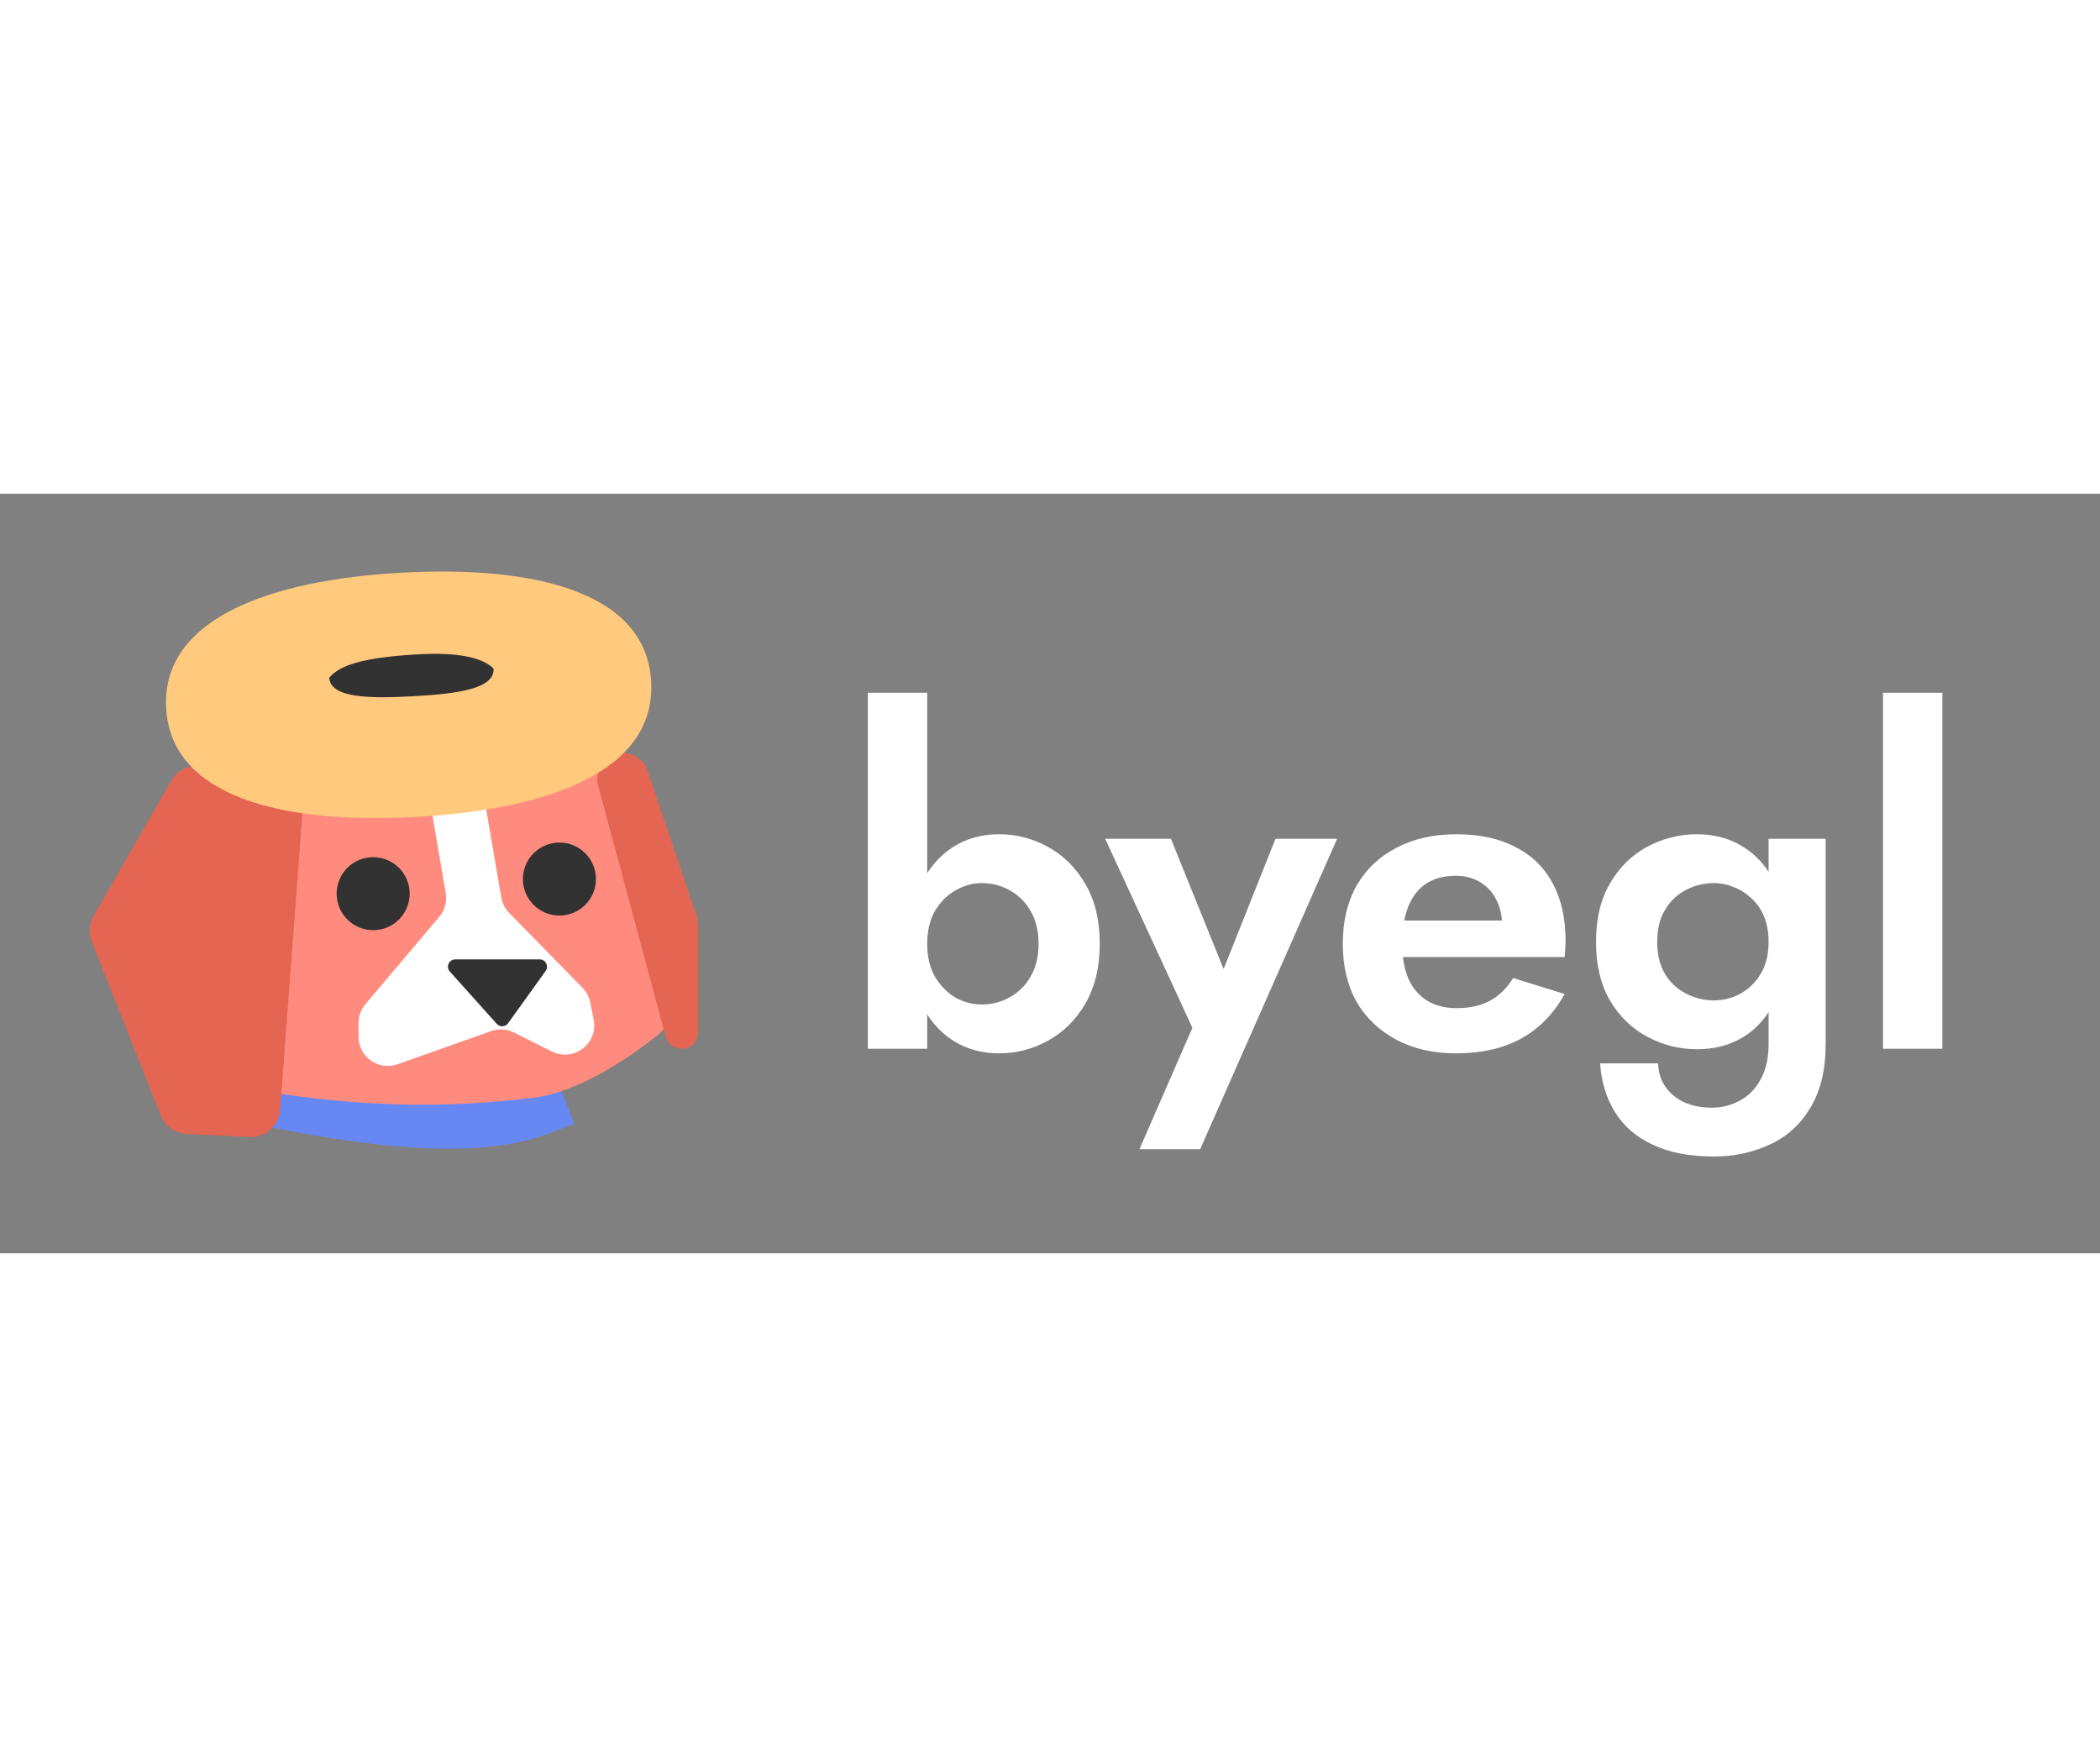 <svg width="250" viewBox="0 0 575 208" fill="none" xmlns="http://www.w3.org/2000/svg">
<rect x="0" y="0" width="575" height="208" fill="#808080" stroke="none"/>
<path d="M253.875 54.5V152H237.625V54.5H253.875ZM301.125 123.25C301.125 129.583 299.833 135 297.25 139.5C294.667 144 291.25 147.417 287 149.75C282.833 152.083 278.333 153.25 273.5 153.25C268.75 153.25 264.5 152.042 260.75 149.625C257.083 147.208 254.167 143.75 252 139.25C249.833 134.75 248.75 129.417 248.75 123.25C248.75 117 249.833 111.667 252 107.25C254.167 102.75 257.083 99.292 260.75 96.875C264.5 94.458 268.75 93.25 273.5 93.25C278.333 93.25 282.833 94.417 287 96.75C291.25 99.083 294.667 102.5 297.25 107C299.833 111.417 301.125 116.833 301.125 123.25ZM284.375 123.25C284.375 119.833 283.667 116.875 282.25 114.375C280.833 111.875 278.917 109.958 276.5 108.625C274.167 107.292 271.583 106.625 268.75 106.625C266.333 106.625 263.958 107.292 261.625 108.625C259.375 109.875 257.5 111.75 256 114.25C254.583 116.75 253.875 119.75 253.875 123.25C253.875 126.75 254.583 129.75 256 132.25C257.5 134.75 259.375 136.667 261.625 138C263.958 139.25 266.333 139.875 268.75 139.875C271.583 139.875 274.167 139.208 276.5 137.875C278.917 136.542 280.833 134.625 282.25 132.125C283.667 129.625 284.375 126.667 284.375 123.25ZM366.114 94.5L328.614 179.5H311.989L326.489 146.25L302.614 94.5H320.614L339.114 140.25L331.114 140L349.239 94.5H366.114ZM398.67 153.25C392.42 153.25 386.962 152 382.295 149.5C377.628 147 374.003 143.542 371.42 139.125C368.92 134.625 367.67 129.333 367.67 123.25C367.67 117.083 368.92 111.792 371.42 107.375C374.003 102.875 377.628 99.417 382.295 97C386.962 94.5 392.462 93.25 398.795 93.25C405.128 93.25 410.503 94.417 414.92 96.75C419.42 99 422.837 102.333 425.17 106.75C427.503 111.083 428.67 116.333 428.67 122.5C428.67 123.25 428.628 124.042 428.545 124.875C428.545 125.708 428.503 126.375 428.42 126.875H376.92V116.875H414.295L409.92 122.625C410.253 122.125 410.545 121.458 410.795 120.625C411.128 119.708 411.295 118.958 411.295 118.375C411.295 115.542 410.753 113.125 409.67 111.125C408.67 109.125 407.212 107.542 405.295 106.375C403.378 105.208 401.128 104.625 398.545 104.625C395.378 104.625 392.712 105.333 390.545 106.75C388.462 108.083 386.837 110.125 385.67 112.875C384.587 115.542 384.003 118.875 383.92 122.875C383.92 126.708 384.462 129.958 385.545 132.625C386.712 135.292 388.42 137.333 390.67 138.75C392.92 140.167 395.628 140.875 398.795 140.875C402.378 140.875 405.42 140.208 407.92 138.875C410.503 137.458 412.628 135.375 414.295 132.625L428.42 137C425.42 142.417 421.42 146.5 416.42 149.25C411.503 151.917 405.587 153.25 398.67 153.25ZM438.131 156H454.006C454.089 158.5 454.756 160.625 456.006 162.375C457.256 164.208 458.964 165.625 461.131 166.625C463.298 167.625 465.839 168.125 468.756 168.125C471.423 168.125 473.923 167.5 476.256 166.25C478.673 165 480.589 163.083 482.006 160.5C483.506 157.917 484.256 154.667 484.256 150.75V94.5H499.881V150.75C499.881 157.833 498.464 163.667 495.631 168.25C492.881 172.833 489.173 176.167 484.506 178.25C479.839 180.417 474.756 181.5 469.256 181.5C462.589 181.5 457.006 180.417 452.506 178.25C448.006 176.167 444.548 173.167 442.131 169.25C439.798 165.417 438.464 161 438.131 156ZM437.006 122.75C437.006 116.333 438.298 110.958 440.881 106.625C443.464 102.208 446.881 98.875 451.131 96.625C455.381 94.375 459.881 93.25 464.631 93.25C469.464 93.25 473.714 94.417 477.381 96.75C481.131 99.083 484.048 102.458 486.131 106.875C488.298 111.208 489.381 116.5 489.381 122.75C489.381 128.917 488.298 134.208 486.131 138.625C484.048 143.042 481.131 146.417 477.381 148.75C473.714 151 469.464 152.125 464.631 152.125C459.881 152.125 455.381 151 451.131 148.75C446.881 146.5 443.464 143.208 440.881 138.875C438.298 134.458 437.006 129.083 437.006 122.75ZM453.756 122.75C453.756 126.167 454.464 129.083 455.881 131.5C457.298 133.833 459.214 135.625 461.631 136.875C464.048 138.125 466.631 138.75 469.381 138.75C471.798 138.75 474.131 138.167 476.381 137C478.714 135.75 480.589 133.958 482.006 131.625C483.506 129.208 484.256 126.25 484.256 122.75C484.256 120.083 483.839 117.75 483.006 115.75C482.173 113.75 481.006 112.083 479.506 110.75C478.089 109.417 476.506 108.417 474.756 107.75C473.006 107 471.214 106.625 469.381 106.625C466.631 106.625 464.048 107.25 461.631 108.5C459.214 109.75 457.298 111.583 455.881 114C454.464 116.333 453.756 119.25 453.756 122.75ZM515.588 54.5H531.838V152H515.588V54.5Z" fill="white"/>
<path d="M148.178 168.521C130.178 175.521 101 171.5 80 167.5" stroke="#6788F3" stroke-width="14" stroke-linecap="square"/>
<path d="M164.127 76.416C147.627 52.916 81.126 55.01 63.627 71.916C46.914 88.063 54.348 124.252 64.11 157.789C64.952 160.683 67.377 162.848 70.35 163.342C105.219 169.142 128.286 167.413 145.5 165.5C158.835 164.018 173.541 153.482 180.269 148.119C182.61 146.253 183.519 143.194 182.82 140.283C178.152 120.821 172.184 87.891 164.127 76.416Z" fill="#FF8B7E"/>
<path d="M122.049 109.352L118.159 86.663C117.385 82.147 120.863 78.022 125.445 78.022C129.046 78.022 132.122 80.616 132.731 84.165L137.256 110.56C137.531 112.163 138.287 113.644 139.425 114.806L159.502 135.311C160.595 136.427 161.338 137.839 161.638 139.372L162.554 144.054C163.829 150.572 157.065 155.715 151.125 152.745L140.721 147.543C138.776 146.571 136.52 146.432 134.471 147.158L108.85 156.239C103.644 158.084 98.178 154.223 98.178 148.699V144.949C98.178 143.059 98.847 141.23 100.067 139.786L120.275 115.866C121.798 114.063 122.447 111.678 122.049 109.352Z" fill="white"/>
<circle cx="102.178" cy="109.522" r="10" fill="#323232"/>
<circle cx="153.178" cy="105.522" r="10" fill="#323232"/>
<path d="M147.78 127.521H124.66C122.93 127.521 122.016 129.57 123.171 130.857L136.016 145.17C136.869 146.121 138.384 146.038 139.129 145L149.404 130.688C150.354 129.365 149.409 127.521 147.78 127.521Z" fill="#323232"/>
<path d="M55.011 74.642L76.112 77.811C80.255 78.434 83.216 82.146 82.901 86.323L76.696 168.764C76.371 173.089 72.657 176.367 68.324 176.153L51.08 175.302C47.95 175.147 45.198 173.179 44.04 170.266L25.105 122.609C24.204 120.342 24.387 117.789 25.6 115.674L46.883 78.572C48.524 75.713 51.751 74.152 55.011 74.642Z" fill="#E46551"/>
<path d="M190.761 115.781L177.327 75.83C176.005 71.897 171.6 69.937 167.792 71.588C164.567 72.986 162.855 76.536 163.768 79.93L182.255 148.627C183.468 153.134 189.874 153.097 191.035 148.577C191.13 148.208 191.178 147.829 191.178 147.448L191.178 118.331C191.178 117.464 191.037 116.603 190.761 115.781Z" fill="#E46551"/>
<path d="M178.298 51.45C179.633 75.886 150.396 86.523 113.724 88.526C77.051 90.528 46.82 82.953 45.496 58.701C44.172 34.448 73.399 23.628 110.071 21.625C146.743 19.623 176.964 27.014 178.298 51.45Z" fill="#FFC97E"/>
<path d="M135.148 47.888C135.449 53.402 125.421 54.79 112.995 55.468C100.569 56.147 90.451 55.858 90.15 50.345C93.183 46.919 99.254 44.964 113.26 44.047C127.267 43.129 132.726 45.497 135.148 47.888Z" fill="#323232"/>
</svg>
